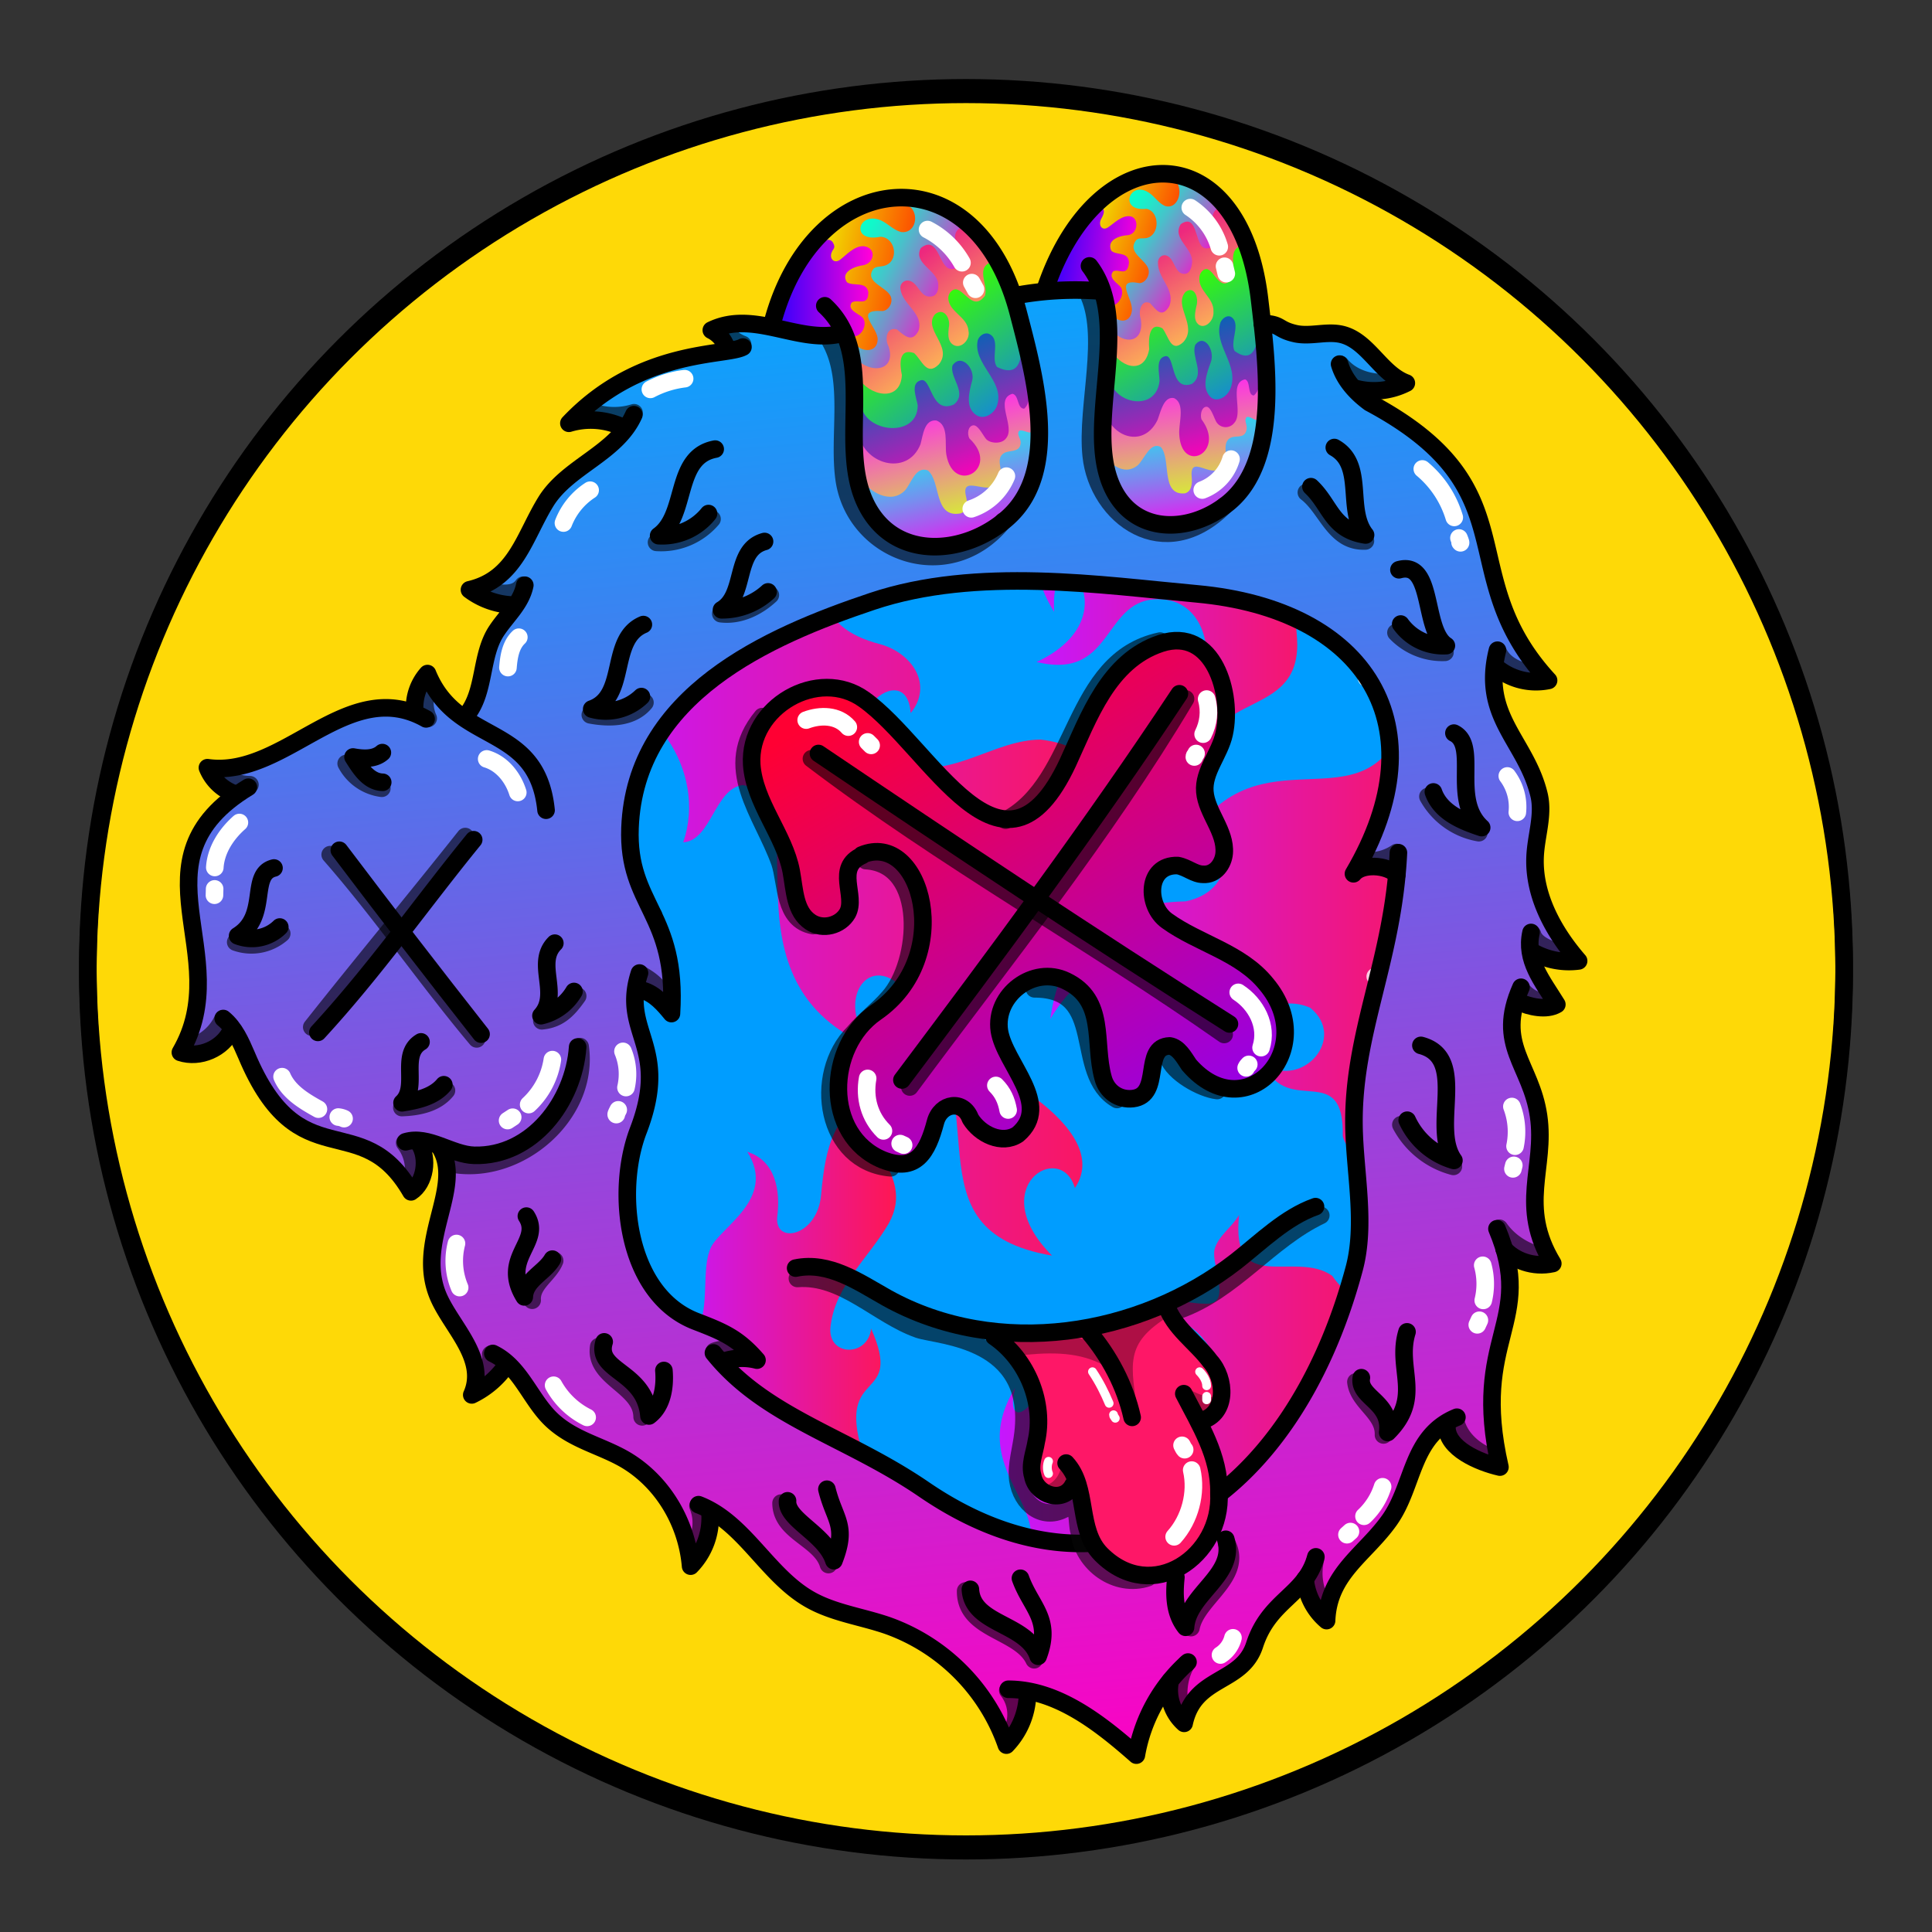 <svg version="1.1" id="Layer_1" xmlns="http://www.w3.org/2000/svg" x="0" y="0" viewBox="0 0 1100 1100" style="enable-background:new 0 0 1100 1100" xml:space="preserve" xmlns:xlink="http://www.w3.org/1999/xlink"><rect x="0" y="0" width="1100" height="1100" fill="#333333" stroke="none"/><style type="text/css">.st303{fill:#FED907;stroke:#000000;stroke-width:10;stroke-linecap:round;stroke-linejoin:round;stroke-miterlimit:10;}</style><circle class="st303" cx="550" cy="553.7" r="500"/><path d="M532 207.7c-68 59.6-71 20-121 36.5-19.6 10.9-14 30-9.7 39.6 11 23-51 9-69 40.3-10 18 .1 42-7.5 61.8-9 19.6-34 35-37 52.2-43 48-154 7-119 70.4 6 11 33-6 39 9.1 7 17.5-39 29-21 46.7 18 5 21 39.9 57 63.2 14 20 3 51 19 69.1 35.8 38 46-25 41-34.3 4-39 44-11 22 38.7-23 52 11 74 36.5 56.6 24-9 13 39 23 50.9 19.5 37 55 12 67 12 18 1 28 22 29.8 40.3 6.5 63 54 46 59 8 15.5-34 45 49 47 59.9 11 73 69 42 71 17.9 3-54-3-60.1 2-68.3 18.5-31 71 13 90.8-15.5 14-19.7-31-63.5 8-55.4 94 19 19-101 14-120.4-9-35.5 14-106 47-121.7 18-9 17-35.5 7-52.8-9.5-17-25-30.6-31-48.9-13.5-54 22-102-36-133.3-5-3-7-9.5-4-14.4 17-26 1-66-32-71.4-22-3-44 9-66.5 6.3C615 246 579 177 532 207.7z" style="fill:#009dff"/><linearGradient id="a5" gradientUnits="userSpaceOnUse" x1="381.071" y1="365.002" x2="511.347" y2="365.002" gradientTransform="matrix(1 0 0 -1 0 1100)"><stop offset="0" style="stop-color:#c517ff"/><stop offset="1" style="stop-color:#ff1751"/></linearGradient><path style="fill:url(#a5)" d="M381 766.7c29-5 16-38 23.5-55.9 5-12 38-28 21-55 16 5 19 22 17 37.1-1.5 16 23 11 25-12.6 2.5-28 7-46.5 33-60.3-19 31 22.5 46 5.5 76.6-11 19-30.1 35-33 57.7-3 18 21 19 23 2.2 19 43-20 21-5 70.2 3 8-1 18.5-8 23.2-30-96.4-85 60.1-102-83.2z"/><linearGradient id="b2" gradientUnits="userSpaceOnUse" x1="566.921" y1="265.744" x2="809.398" y2="265.744" gradientTransform="matrix(1 0 0 -1 0 1100)"><stop offset="0" style="stop-color:#c517ff"/><stop offset="1" style="stop-color:#ff1751"/></linearGradient><path style="fill:url(#b2)" d="M660 882.5c21-37 76 16 97.5-22.4 8-24-21-40-10-55.2 33.5 32.5 88-14 47-80.7-16-1-19.8 25.5-36 2.2-21-15-58 12-53-34.7-4 7-12 12-14 19.7-2 9 10.1 31-4.5 30.9-15 0-18-6-30 6.2 51 2 49 91 19 53.7-6-7-11-14-22-14.4 23.5 25-13 61-25 23.6-12-38.5-17-63-62-48.6 54.5 11 1 67 11 27.3-30 49 28.5 69 2 103.3 32 140.6 104.5 79.6 80-10.9z"/><linearGradient id="c2" gradientUnits="userSpaceOnUse" x1="597.551" y1="561.092" x2="839.931" y2="561.092" gradientTransform="matrix(1 0 0 -1 0 1100)"><stop offset="0" style="stop-color:#c517ff"/><stop offset="1" style="stop-color:#ff1751"/></linearGradient><path style="fill:url(#c2)" d="M794 422.3c-27 46-87-10.9-124 69.1 29.8-26 38.5 15 5 21.8-44 .9-71 23-77 67 43-73 108 16 49 7.8 37 22 68-28 99-14.2 21 17-4 46-26 32.4 13 30.1 45.5-3 44.5 40.7 1 4 4 9 9 8.7 3-30 32-54 32-85.8C894 558.5 784 495 794 422.3z"/><linearGradient id="d2" gradientUnits="userSpaceOnUse" x1="213.681" y1="470.314" x2="342.252" y2="470.314" gradientTransform="matrix(1 0 0 -1 0 1100)"><stop offset="0" style="stop-color:#c517ff"/><stop offset="1" style="stop-color:#ff1751"/></linearGradient><path style="fill:url(#d2)" d="M214 599c.8-9 12-10 19.7-10.7 17-2 32.5-17 29.5-34.6 16.5 14.5 11 34 11 53 5 35 58 29 45-6.3 10 9.7 32 32 18 45.1-52-4-23 26-32 47.1-11 20-45.8 16-50-7.2 4.8-49.6-.2-55.9-41.2-86.4z"/><linearGradient id="e2" gradientUnits="userSpaceOnUse" x1="327.601" y1="625.422" x2="651.361" y2="625.422" gradientTransform="matrix(1 0 0 -1 0 1100)"><stop offset="0" style="stop-color:#c517ff"/><stop offset="1" style="stop-color:#ff1751"/></linearGradient><path style="fill:url(#e2)" d="M328 390.7c43 2 75 48 61 88.9 16-1 18-31 34-32.6 46 8-18 113 75 149.8-25-25-3-59 19-30.7 55 61-4 134 82 148.8-39-39 5-66 13-38.5 13.5-20-8-40.6-24-52.2-40.9-30.8-43-93 13-103.9-43-2-41-34-26-43.2 16-10 40 51 76.5 10.7-34 0-3-60.5-59-66.7-26 0-49.9 22-77 14.5-54-15.8.5-66 3-29.6 13-16 .9-34-17-39.1-81-21 23-103-8-132.6-30 13-125.5-11-85 58.1C341 303 328 308 328 390.7z"/><linearGradient id="f2" gradientUnits="userSpaceOnUse" x1="590.061" y1="760.677" x2="766.959" y2="760.677" gradientTransform="matrix(1 0 0 -1 0 1100)"><stop offset="0" style="stop-color:#c517ff"/><stop offset="1" style="stop-color:#ff1751"/></linearGradient><path style="fill:url(#f2)" d="M610 229.1c27 44-45 63-9.8 119.3-3-52 47 2-10 28.5 45 11 37-37.5 70.9-35.7 23 1 31 28 22.5 47.5-11 19-15 44 2 60.7-8-59.8 53-36 53-82.4 0-9-3-19 3-25.2 6-5 16-4 20.5-9.4C739 345 835 216 649 248.5c-13.5-5.5-24-14.5-39-19.4z"/><style>.st40{fill:none;stroke:#000;stroke-width:10;stroke-linecap:round;stroke-linejoin:round;stroke-miterlimit:10}.st98{opacity:.6;enable-background:new}</style><g id="Outline"><path class="st98" d="M793 537c-1 .7-1 2-.5 3 5 10 11 35 25 30 8-2 21-13 18-22.4-.5-1-2-2-3-1.5-26 12-28-11-39-9.4v.3zm-34 274.5c6 5 26 8 25-3-6-7-20.6-12-21.5-26C750 772 744 803 759 811.5zm-219.3 52s1 .5 1 .8c9 13.5-3 36-18 40-34 6-9-6-6-44 .3-5.3 22.3 2.7 23 3.2zM342 731c5 7-4 22-4 33 8 13 29.6-5 33-14.9 2-12-17-21-28-20.2-1 .1-1 1.1-1 2.1zm31-120.2c2 23-8 47-26 61.9-13 10.9-17.5-30.6-8-27.9 6 4.2 28-18.8 34-34zm-157-59.9c-8 6-17 3-25 1-11 5 4 20 13.5 16 5-4 12-9 12-15.7-.5-.2-1.5-.2-.5-1.3zM337 473c-6-10-3-23 0-34 0-1 0-2-.6-2-9-9-23 11-19.8 20.7C318 463 338 475 337 472.8v.2z"/><path class="st98" d="M326 392c-2 29 24 45 7 44-7 2-14 1-15 11-1 11-24 0-24.5-1.3C285 433 317 404.5 326 392zm103-118c-9.9-4-16-16-18-25-4-6-9.9 1-11 6-7 54 29.5 28 29 19zm293 9c16 21 29.5 12 40 20.7 3 4 1 9.6-1 14-3 9-13 9-20 4.1-14.5-5.8-22-22.2-19-38.8z"/><path class="st40" d="M347 729c53.5 5 15 86 59 102 25 9 37-19.8 55-11.9 23 10.1 19.6 40 24 60.7 9.6 46 63 29.6 58-12.8"/><path class="st40" d="M519 861c89-9 47.5 119 114.5 115 39-6 35-47 25-76.5-3-9 0-18.5 7-24.5 24.5-21 59 15.5 84-2.5 15-11 8-33-2-45-12-15 0-32 10-43"/><path class="st40" d="M790 539c53 69.8-64 71 8 194.5 6 14 11 32 11 48.5 0 32-49 47.5-61 16"/><path class="st40" d="M721 287c2 51 64 31 74 88 6 34-11.5 71 7 103 10 18 27 31.5 34 51 8 19-4 47-27 42"/><path class="st40" d="M407 290.6c-16-8-12-29.9-2-41 17-15 40.5-10 61-6 29.8 1 49-29 75-38 50-17 81 55 133 44 23-5 48-11 69 1 25 14 33 55 10 75"/><path class="st40" d="M428 278c-16 26.5-51 17.5-76 28.5-20 10.5-28 33-23 55 10 47-43 51-39 88m25 4.5c1.5-23 35-26 41-5 7 25-13 47 16 72"/><path class="st40" d="M334 476c-20-34-61-31.5-89-9.6-20 8-43-3-64 4-22 7-28 37-5 43.5 6.5 2 23-2 26-1 15 4 11 25-5 30-21 6-10 29 6 29"/><path class="st40" d="M216 554.5c-15 15-14 41 2 55 37 22 41 31 36 69.7-2 31 46 41 53.5 10 2-10.8-4-22 0-33 13-32 44 20 62-44.5"/><path class="st40" d="M327 647.9c25 29.7-.5 47-7 75-10 32.5 34 65 53 25"/><path d="M729 262.5c9 4 16 13 18 22.5m-193-68c12.5 2 24.5 8 34 16m9 9 3 3m-163 10c-5.5-.9-12 .6-15.5 4M362 319.6c-9 2-14 10.7-16 19M339 449c4 1 6 6 6 9.8M308.5 470c-12-6-16-5-22-4M175 492c1-4 5-7 9-7.5m38 89.5c-4 8 0 16 4 19.9m44 78.6c-1 6 1 15 9 18m76-77.5c-3 14-13 14.5-16 16m4.5 119.5c-5-3-9-9-8-15M397 782c-1 14.5 7 28 14 30m90 53.9c-3 12 2 27 14.5 25M636 957c14-3 17-28 11-38m96-60.1c1-7 0-14-4-19m46-49.1c8-6.5 9-25 3-39M786 582c5-8 3-19-3-26m37-12c2-8.5-.6-18-7-24m-56-169c18 6 22 30 21 35" style="opacity:.788;fill:none;stroke:#fff;stroke-width:10;stroke-linecap:round;stroke-linejoin:round;stroke-miterlimit:10;enable-background:new"/></g><radialGradient id="a14" cx="290.798" cy="544.048" r="35.638" gradientTransform="matrix(1.083 0 0 1.207 -20.488 -120.931)" gradientUnits="userSpaceOnUse"><stop offset="0" style="stop-color:#ffe100"/><stop offset="1" style="stop-color:#f70"/></radialGradient><path style="fill:url(#a14)" d="M294.5 494.1 255 568.3l79.5 8.9z"/><path style="opacity:.451;fill:#fff" d="m283 520.1 22 51.8 26 2.4-37-76.5"/><path style="fill:none;stroke:#000;stroke-width:10;stroke-linecap:round;stroke-linejoin:round;stroke-miterlimit:10" d="M294.5 494.1 255 568.3l79.5 8.9z"/><path d="M289 492.2c-16 29-29.8 52-44 79.8l88 12.5" style="opacity:.6;fill:none;stroke:#000;stroke-width:10;stroke-linecap:round;stroke-linejoin:round;stroke-miterlimit:10"/><path d="M294 524.9c2.5 5 5 9.5 6 14.5m6 14.6 2 4" style="opacity:.749;fill:none;stroke:#fff;stroke-width:10;stroke-linecap:round;stroke-linejoin:round;stroke-miterlimit:10"/><style>.st40,.st68{fill:none;stroke-width:10;stroke-linecap:round;stroke-linejoin:round;stroke-miterlimit:10;stroke:#000}.st68{opacity:.6;enable-background:new}</style><g id="x"><linearGradient id="SVGID_00000108293349405905417590000007858031186733274302_" gradientUnits="userSpaceOnUse" x1="513.292" y1="1028.154" x2="683.299" y2="731.142" gradientTransform="matrix(1 0 0 -1 0 1410)"><stop offset="0" style="stop-color:#f03"/><stop offset=".221" style="stop-color:#e7005c"/><stop offset=".715" style="stop-color:#ac00c1"/><stop offset="1" style="stop-color:#80f"/></linearGradient><path style="fill:url(#SVGID_00000108293349405905417590000007858031186733274302_);stroke:#000;stroke-width:10;stroke-linecap:round;stroke-linejoin:round;stroke-miterlimit:10" d="M491 487c-16 7-3 23-8.5 33-4 7-14 9.7-21 5-9-6-9-18-11-28.9-4-21-21-39-22.5-60.8-2-33 38-55.8 64-37 38 27 79 115 116 35.9 12-26 23-58 53-67.9 30-9.7 41 29 36 51.5-2.5 11.5-12 21.5-11 33 1 12 12 22.5 11 35-.5 6-5 12.5-12 12-5 0-9-4-14.5-5-18-.5-18 23-6 31.5 18 13 42 18 56.5 36 31 37-12 83-44 46-3-4.5-6-10-11-10.8-16 .5-4 28-21 30-8 .9-15-4-17-12-5.5-20 2-44-21-55-18.5-9-41 8-38 28.4 3 19 30.5 42 10.5 59-9 6-21.5 0-27-9-4-11-17-9-19.9 2-4.5 17-11 29-30 21.5-34-14-32-64.5-4-83.9 46-31.5 26-104-8-89.7v.2z"/><path class="st40" d="M466 429c77 52 155 104 234 154"/><path class="st40" d="M671.5 395c-49.6 75-104 148-158 219.9"/><path class="st68" d="M462 432c75 57 158 103 235 157"/><path class="st68" d="M675 397.9c-46.5 78-103 148-157 221M434 408c-24 29 0 55 10 83 4 12 2 33 19 36m30-37c35 2 31 58 13 78-6 7-14 13-19.8 19.9-24 24-16 74 21 77M589 563c42 0 21 48 47 63m29-24.1c3 9 19 18 28 19M660.5 365c-51 10.9-46 80-88 102"/><path d="M459 410c8-3 18-3 24 4m11 8.4 2 2M687 398c2 7 1 14-2 20m-4 11c0 .6-1 1-1 2m25 134c10 6.5 17 19 13 31.5m-7 9.5c-.5.5-1 1-1.5 2M567 618c4 4 6 8.5 7 14m-80-18c-2 11 1 22 9 29.9m9.5 7.2 2 .9" style="fill:none;stroke:#fff;stroke-width:10;stroke-linecap:round;stroke-linejoin:round;stroke-miterlimit:10"/></g><defs><linearGradient id="fuz" x1="460.47" y1="141.95" x2="539.33" y2="1020.83" gradientUnits="userSpaceOnUse"><stop offset="0" stop-color="#0af"/><stop offset=".56" stop-color="#9149dd"/><stop offset="1" stop-color="#ff00c3"/></linearGradient><linearGradient id="fuz-2" x1="666.07" y1="237.03" x2="675.85" y2="303.04" gradientUnits="userSpaceOnUse"><stop offset="0" stop-color="#28e0ed"/><stop offset=".09" stop-color="#32d6ed"/><stop offset=".26" stop-color="#4db9ee"/><stop offset=".47" stop-color="#798cef"/><stop offset=".73" stop-color="#b64cf0"/><stop offset="1" stop-color="#ff00f2"/></linearGradient><linearGradient id="fuz-3" x1="664.36" y1="216.88" x2="674.14" y2="289.38" gradientUnits="userSpaceOnUse"><stop offset="0" stop-color="#ff24f4"/><stop offset="1" stop-color="#d3ff24"/></linearGradient><linearGradient id="fuz-4" x1="662.71" y1="188.53" x2="682.52" y2="261.89" gradientUnits="userSpaceOnUse"><stop offset="0" stop-color="#0962b5"/><stop offset=".18" stop-color="#3152b5"/><stop offset=".59" stop-color="#952ab6"/><stop offset="1" stop-color="#ff00b7"/></linearGradient><linearGradient id="fuz-5" x1="661.77" y1="163.79" x2="699.36" y2="230.28" gradientUnits="userSpaceOnUse"><stop offset="0" stop-color="#37ff00"/><stop offset="1" stop-color="#1487d9"/></linearGradient><linearGradient id="fuz-6" x1="649.65" y1="145.56" x2="683.1" y2="201.99" gradientUnits="userSpaceOnUse"><stop offset="0" stop-color="#ed287e"/><stop offset="1" stop-color="#ffca4f"/></linearGradient><linearGradient id="fuz-7" x1="630.56" y1="130.61" x2="680.87" y2="163.16" gradientUnits="userSpaceOnUse"><stop offset="0" stop-color="#0affca"/><stop offset=".09" stop-color="#11f8ca"/><stop offset=".22" stop-color="#26e3ca"/><stop offset=".39" stop-color="#48c1ca"/><stop offset=".57" stop-color="#7792ca"/><stop offset=".77" stop-color="#b356ca"/><stop offset=".99" stop-color="#fb0eca"/><stop offset="1" stop-color="#ff0aca"/></linearGradient><linearGradient id="fuz-8" x1="611.32" y1="127.94" x2="669.91" y2="147.25" gradientUnits="userSpaceOnUse"><stop offset="0" stop-color="#ef0"/><stop offset="1" stop-color="#ff2f00"/></linearGradient><linearGradient id="fuz-9" x1="589.26" y1="146.77" x2="639.84" y2="146.77" gradientTransform="matrix(.99 .12 -.12 1 31.68 -73.49)" gradientUnits="userSpaceOnUse"><stop offset="0" stop-color="#2600ff"/><stop offset="1" stop-color="#ff00d9"/></linearGradient><linearGradient id="fuz-10" x1="525.83" y1="253.16" x2="535.61" y2="319.17" gradientTransform="rotate(-6.7 505.783 218.171)" xlink:href="#fuz-2"/><linearGradient id="fuz-11" x1="524.05" y1="233.07" x2="533.84" y2="305.66" gradientTransform="rotate(-6.7 505.783 218.171)" xlink:href="#fuz-3"/><linearGradient id="fuz-12" x1="521.66" y1="205.19" x2="541.63" y2="279.16" gradientTransform="rotate(-6.7 505.783 218.171)" xlink:href="#fuz-4"/><linearGradient id="fuz-13" x1="520.71" y1="180.58" x2="559.65" y2="249.48" gradientTransform="rotate(-6.7 505.783 218.171)" xlink:href="#fuz-5"/><linearGradient id="fuz-14" x1="507.98" y1="161.66" x2="542.5" y2="219.88" gradientTransform="rotate(-6.7 505.783 218.171)" xlink:href="#fuz-6"/><linearGradient id="fuz-15" x1="488.34" y1="145.62" x2="543.54" y2="181.34" gradientTransform="rotate(-6.7 505.783 218.171)" xlink:href="#fuz-7"/><linearGradient id="fuz-16" x1="464.73" y1="142.36" x2="531.53" y2="164.37" gradientTransform="rotate(-6.7 505.783 218.171)" xlink:href="#fuz-8"/><linearGradient id="fuz-17" x1="443.03" y1="179.04" x2="499.6" y2="179.04" gradientTransform="matrix(.99 0 0 1.01 .8 -16.2)" xlink:href="#fuz-9"/><style>.fuz-18,.fuz-20{fill:none;stroke-linecap:round;stroke-linejoin:round;stroke-width:10px;stroke-dasharray:0 0 0 0 0 0;stroke:#000}.fuz-18{opacity:.6}</style></defs><path d="M272.2 336.9c22.9-8.6 27.6-36.5 41.4-54.2 11.8-15.1 30.2-23.6 42.8-38.1-5.6-6.5-15.4-7.2-23.3-9.4 16.9-23.9 53.4-32.4 80.7-37.2-.6-4.5-4.8-8.6-8.5-11.1 11.4-4.8 23.6-2.9 35.3-.8 16.3-82.4 109.1-106.4 135.8-16.7 38.8-2.3 2.5-19.2 63.1-65.6 50.6-26.7 79.1 40.7 79.7 81.9 49.4 6.6 43.8 1.1 79.3 34.2a151.2 151.2 0 0 1-25 3.9c93.2 52.3 53.6 90.9 106.7 164-9.6 2.4-18.4-3.3-27.4-4.1-.5 26.5 20 48.6 22.6 74-4.1 34.2 0 57.1 18 87.4-4.8 4.1-14.4-.7-20.3-1.3 2.1 10.4 4.5 21.4 11.7 29.2a35.1 35.1 0 0 1-21.9-2.3c-7.6 22.2 23.5 64.9 10.5 97-2.1 17 1.6 34.2 7.1 50.4-7.7 2.3-16.3 1.2-22.4-3.5 6.4 39.4-20 79.4-5.6 119.3a39.8 39.8 0 0 1-31.6-19.2c-16.7 8.8-19.5 32.9-29.6 47.9-11.4 19.1-33.2 33-37.3 56a37 37 0 0 1-10.4-14.6c-18.1 7.3-25.4 25.5-34.2 41.3-10.2 13-34.8 16.8-35.6 36.1a33.8 33.8 0 0 1-8-19.9 77.6 77.6 0 0 0-19.2 34.9 131.2 131.2 0 0 0-59-32c.2 9.8-5.8 19.5-14.7 24-26.4-58.1-62.4-54.7-111.8-78.5-20-12.2-33.5-32.7-52-47a93.6 93.6 0 0 1-13.8 23.3c-20.7-71.5-66.6-47-103.6-106.9-5.2 4.7-11.3 10-18.3 13-2.1-29.1-26.7-50.2-28.9-79.2 5.6-20 13.9-43.4 1.9-62.5-6.4 3.7-7.2 19.1-10.6 26-19.1-29.5-57.3-22.1-78.9-47.1-9.3-10.9-13-25.8-22.9-36.1-9.1 4-19.9 7.1-30.2 5.7 26.4-48.9-23.5-110.9 27-144.6-5.1-4.5-10.1-10.3-12.1-17.1 47 4.3 72.7-46.7 116.2-32.2 2.1-7.3 4.3-14.3 6.9-21a47.8 47.8 0 0 0 22.5 23.2c7.1-8.7 8.9-39.2 28.9-62.8a31 31 0 0 1-21-7.7ZM792 496c-5.7-5.7-16.7-4.5-21.4 1.5 49.5-84 7.5-150.6-89.3-159.4-54-4.9-125-15.7-184.7 4.3s-135 53.2-137.9 128.9c-1.7 44.4 27.2 48.4 23.6 105.8-4.5-5.5-9.5-11.2-16.3-13.2l-1.9-9.9c-11.1 34.2 18 41-.7 89.7-13.3 34.8-6.7 93.3 32.7 108.6 15.6 6 24 9.5 34.9 22.1-5.7-1.5-25.4-4.1-25.4-4.1 29.1 30.9 68.3 57.9 109.2 68C634.7 944.6 741 825 766.1 739c0 0 11.9-43.8 5.3-87.1-7.4-48.2 18.7-98.8 24.3-170.8" style="fill:url(#fuz)"/><path d="M596.5 162.5c35.9 21.3 35.4-29.1 31.9 56.5-21.8 123.1 100.3 91.5 91.9-5.2-16.2-187.3-114.1-106.2-123.8-51.3Z" style="fill:url(#fuz-2)"/><path d="M625.8 254.7c4.2 8.5 13.8 17.1 22.1 10.1 3.8-3.7 7.1-13.5 13-10.3 6.1 6.8-.3 27.7 13.7 26.4 3.8-1 4.3-5.3 3.9-9.4-1.2-13.2 11 1.1 16.8-5.3 5.8-4.1-.9-13.9 5.5-17 2.6-1.3 6.9.4 8.5-3.2s-1-5.6.1-8 5.9 2.5 6.2.7c23.6-128.3-69.4-199.4-117.4-82.3-5 15.8 22.1 8.6 29.5 12.4 7.4 16.6-1.6 63-1.9 85.9Z" style="fill:url(#fuz-3)"/><path d="M628.4 228c-.5 19 21.7 29.4 30.6 11.2 1.9-4.8 3.6-13.8 9.5-12.5 6.3 3.1 2.7 13.7 2.9 20 .8 24 26.9 11 12.7-7.9-.9-2.8.1-6.9 2.6-7.2s4.2 5.5 5.7 8.4a6.2 6.2 0 0 0 10.4.7c5.3-5.9-3.5-22.7 6.1-24.7 3.3 1.1 1.2 8.7 4.9 9.2 11.9-8.9-3.4-70.7-6.2-84.7-14.8-74-102.9-39.8-109.4 24C630 177 631 135.4 628.4 228Z" style="fill:url(#fuz-4)"/><path d="M631.6 212.8c-.6 16.6 26.5 23.1 28.6 4.1-.1-4.5-2.4-13 3.3-14.1s2.6 20.2 15.1 15.8c7.9-5.7-.6-15.5 1.9-22.2 5.2-6.9 11.4 3.2 8.9 9.8s-5.3 14.8-.2 19.8c3.4 3.3 9.3.3 11.3-4.6 5.4-13.4-9.8-24.8-5.6-37.9 1.2-2.5 3.9-4.2 6-3.1 6 3.8-.8 13.8 2 19.4 23.8 17.5 11.4-57.2 3.9-66-24.7-59.3-93.9-33.1-109.6 23.8-4.2 15.3 47.8-19.6 34.4 55.2Z" style="fill:url(#fuz-5)"/><path d="M632 197.6c4.2 10.9 19.5 17 22.3 1.2-.5-6.3.1-15.8 7.5-11.9 3.6 4.4 4.8 14.4 11.9 7.9 8.5-9.3-5.9-20.6 1.3-28.6 4.9-3.7 7.8 3.2 6.1 8.4-.6 3-1.4 6.7.3 9.1 3.4 4.8 9.9-.4 9.5-6.2.4-8.2-9-11.8-8-19.9.3-2.4 2.3-4.7 4.4-4.4 4.7 1.5 7.4 13.5 14.3 5.4 2.6-6.4-3.6-17.2 6.5-19-23.1-72.4-97.5-39.9-111.7 25.3 10.7 2.3 20.5.3 31.2 2.5 2 8 0 22.3 4.4 30.2Z" style="fill:url(#fuz-6)"/><path d="M633.6 188.5c6.5 7.8 18.1 6.8 15.9-6.9-1.6-4.5.4-11.4 5.3-9 3.5 3.9 6.7 8.8 10.9 1.8 3.8-9.4-6.5-15.7-6.4-24.7-.2-3.1 2.7-5.2 5.1-4.1 4.1 1.6 4.4 8.9 8.5 10.1s5.5-2.7 5.8-6c1-8.4-11.7-13.7-6.4-22.1 9.1-6.2 8.1 9.5 12.4 13 2.5 2 6.6.1 7.5-3.4.8-6.8-6.3-15.8 3-19.5-78.3-68.7-73 44.8-61.6 70.8Z" style="fill:url(#fuz-7)"/><path d="M633.1 179.1c3.3 4.6 10.2 5.2 11.3-1.9s-10.6-18.9 4.4-16c3.1-.1 5.8-3.9 5.2-7.4-1.1-6.1-12.9-9.9-7-17.2 1.5-1.3 3.6-.7 5.4-1 8.1-1.3 8.1-15.3.3-16.7-16 1.7-9.7-16.3 1.3-9.3 3.4 2.2 5.7 6.2 9.4 7.7 6.5 2 10.2-7.2 6.9-13-25.4-25.6-72 30.2-72.7 61 6.7.2 30.6-5.1 35.5 13.8Z" style="fill:url(#fuz-8)"/><path d="M621.6 119.2c1.9-1.8 5.6-3 6.7.2.6 1.7-.4 3.5-1.2 5-2.1 3.6.3 7.3 3.7 5.1s8-7.2 12.9-6.3 4.4 10-1.6 10.7c-4 .2-12.3 2.4-9.4 8.8 2.8 2.9 9.9.3 10.1 6.9-.9 8.3-5.7 3.2-9 4.9-3.1 3.8 2.5 6.7 4.3 9 3.1 4.6-3.1 13.3-7.2 9.4s-29.5-7.3-38-10c1.5-6.3 19.7-34.8 28.7-43.7Z" style="fill:url(#fuz-9)"/><path d="M444.6 184.5c42.7 16.8 35.5-32.9 42.8 52.1-8 124 123.4 78.7 101.4-15.9-42.5-182.8-140.6-91.6-144.2-36.2Z" style="fill:url(#fuz-10)"/><path d="M489.3 272.1c5.7 7.9 17.5 15.3 25.8 7.3 3.7-4 6.1-14.1 13.1-11.6 7.7 6 3.2 27.4 18.7 24.5 4-1.5 4.1-5.7 3.1-9.7-3.1-12.9 12.4-.3 17.9-7.2 5.9-4.8-2.7-13.7 3.9-17.5 2.8-1.6 7.7-.4 9-4.1s-1.8-5.4-.9-7.9 6.9 1.7 7-.1c9.4-129.3-103.1-188.7-141.2-67.6-3.5 16.2 25.7 5.9 34.4 8.8 10.4 15.5 6.4 62.5 9.2 85.1Z" style="fill:url(#fuz-11)"/><path d="M488.6 245.4c1.9 18.8 28 26.5 35.5 7.5 1.4-5 2.1-14.1 8.9-13.5 7.4 2.4 4.8 13.3 5.8 19.4 4.1 23.7 31.3 7.8 13.1-9.2-1.3-2.6-.8-6.8 2-7.4s5.3 4.9 7.4 7.6 9.2 3.4 11.7-.5c5.1-6.5-7-22 3.4-25.1 3.9.7 2.5 8.4 6.7 8.5 12.1-10.2-13-69.3-18-82.9-26.1-71.2-119.5-27.3-118.3 36.5 37 8.6 32.6-32.6 41.8 59.1Z" style="fill:url(#fuz-12)"/><path d="M490.2 230c1.5 16.5 32.4 19.7 32.3.8-.7-4.5-4.4-12.6 1.8-14.3s5.6 19.6 18.8 13.8c8.1-6.5-2.6-15.3-.8-22.2 4.9-7.3 13.1 1.8 11.2 8.7s-3.9 15.3 2.3 19.5c4.3 3 10.5-.7 12-5.8 4.2-13.8-14.1-23.3-11.1-36.8.9-2.6 3.7-4.5 6.2-3.7 7.2 3 1 13.7 4.7 18.9 28.8 14.5 5.3-57.7-4.2-65.6-35.2-55.7-108.6-21.8-118.7 36.2-2.7 15.6 50.6-24.8 45.5 50.5Z" style="fill:url(#fuz-13)"/><path d="M488.6 215c6.1 10.3 23.9 14.5 24.9-1.4-1.3-6.2-1.9-15.6 6.9-12.6 4.5 3.9 7.1 13.6 14.2 6.4 8.2-10.2-9.3-19.7-2.3-28.4 5-4.3 9.1 2.2 7.9 7.5-.3 3.1-.7 6.8 1.5 9 4.4 4.4 11-1.6 9.7-7.2-.6-8.1-11.3-10.6-11.5-18.7.1-2.5 2-4.9 4.4-4.9 5.3.9 9.9 12.5 16.5 3.7 2.1-6.6-6.2-16.6 4.8-19.6-35.1-68.7-113.5-28-120.8 38.1 12.2.9 22.8-2.2 35-1.2 3.2 7.7 2.9 22 8.8 29.3Z" style="fill:url(#fuz-14)"/><path d="M489.2 205.8c8.3 7 21 4.6 16.7-8.6-2.3-4.3-1-11.3 4.8-9.6 4.3 3.5 8.6 7.9 12.3.6 3-9.7-9.2-14.8-10.3-23.6a4.1 4.1 0 0 1 5.2-4.7c4.6 1.2 5.9 8.3 10.6 8.9s5.9-3.2 5.7-6.6c0-8.4-14.7-12.1-9.9-21 9.2-7.2 10.2 8.4 15.4 11.4 3 1.7 7.4-.7 7.9-4.3 0-6.8-9.1-14.8.8-19.6-95.9-58.7-75.2 52.7-59.2 77.1Z" style="fill:url(#fuz-15)"/><path d="M487.5 196.6c4.3 4.1 11.9 3.9 12.2-3.2s-14.2-17.4 2.8-16.3c3.5-.4 5.9-4.6 4.8-7.9-2-6-15.6-8.3-10-16.2 1.6-1.4 3.9-1.1 5.9-1.6 8.9-2.2 7-16.1-1.8-16.6-17.6 3.6-13-14.9.2-9.3 4 1.8 7.1 5.5 11.4 6.6 7.5 1.1 10.4-8.4 5.9-13.7-31.5-22.3-76 38.2-72.6 68.7 7.4-.6 33.3-8.6 41.2 9.5Z" style="fill:url(#fuz-16)"/><path d="M466.8 138.8c1.9-2 5.8-3.6 7.5-.6s0 3.5-.6 5.1c-1.9 3.8 1.2 7.1 4.6 4.6s8.1-8.1 13.6-7.7c7.1.9 6.2 9.4-.3 10.8-4.5.5-13.4 3.7-9.4 9.7 3.5 2.5 11.1-.8 12.2 5.7 0 8.3-6 3.7-9.4 5.8-3 4.1 3.6 6.3 5.9 8.4 4.1 4.1-1.6 13.5-6.7 10.1s-33.7-3.7-43.5-5.4c.8-6.4 17.3-36.7 26.1-46.5Z" style="fill:url(#fuz-17)"/><path class="fuz-18" d="M330.3 595.9c5.5 38.7-34.7 73.3-72.3 66.9m21.4 108.3a19.2 19.2 0 0 1-4.2 14.6m27.8-45.4c-.7-9.4 9.7-14.6 12.8-22.5m25.1 48.9c-2.8 18 24.5 22.2 24.7 40m31.8 50.7a25.4 25.4 0 0 1-1.5 22.3m48.8-23.9c.1 16.8 22.6 20.2 27 35m102.1 71.7a21.9 21.9 0 0 1 3.5 20.8m-27.5-77.5c-.3 22.6 30.9 22.1 39 39.2m86.6 2.2a34.9 34.9 0 0 0-3.1 25.9m5.8-46.4c3.2-16.8 30.1-29 20.4-47.9m50.4 9.1a34.6 34.6 0 0 0 3.8 25.2l-.5-.4M772 786.8c1.3 11.8 16.2 17.5 15.7 30.2m41.1-7.8c2.1 9.1 9.6 15.9 17.9 19.7m7-129.6c5.7 8.1 13.6 12.5 21.4 15.2m-77.5-74.1a47.7 47.7 0 0 0 29.9 23.7m38.9-100.6a19.5 19.5 0 0 0 12.1 7m-6-38.5c2 6.6 11.7 8.9 16.1 10.9m-93.4-57.5a27.6 27.6 0 0 1-14.5 4.8m32.3-36.7a41.2 41.2 0 0 0 29 20.6m11.3-102.2c3.5 6.9 11.2 10 18.4 11.5m-76.9-23.2a36.6 36.6 0 0 0 27.9 11.2m-78.9-91c11.8 8.9 15.7 28.4 33.6 27.6m-14.2-100.5c6.6 8.1 17.6 11 27.7 10.3m-352.3 121c-7.6 7.1-17.9 11.9-28.2 10.6m-5-53.9a38 38 0 0 1-31.6 13.3m-6.6 91.2c-7.4 9-20.5 9-31.1 7m86.7-210.9a20.3 20.3 0 0 1-9.1-6.7M361 235a38.1 38.1 0 0 1-22.9-.1m-40.3 98.3c-4.1 5.9-12.2 5-18.7 3.6M243.8 409a21.6 21.6 0 0 1-.7-16m-100.8 53.8a24.4 24.4 0 0 1-14.7-5m-.6 138.3a28.5 28.5 0 0 1-16.9 15.4m120.3 55.2a25.1 25.1 0 0 1 4.8 19.6m-101-133.9a26.3 26.3 0 0 0 26.2-4.9m36.7-96.8a26.8 26.8 0 0 0 20.3 14.1m111.5 118.3c-5.9 8.4-11.1 13.2-20.4 14.1m-54.3 39.7c-6 7.4-16.2 9.4-25.4 9.7m-40.8-144c29.4 33.6 54.7 70.7 83.4 104.9"/><path class="fuz-18" d="M264.9 476.3c-31.2 39.3-58.6 72.1-87.4 108.5m187.6-29.9c5 2.9 10.2 6.5 12 12.3m29.6 202.2a20.3 20.3 0 0 1 11.2-.8m55-574.1c12.3 22.5 4.3 53.3 7.7 78 5.8 42.6 60 61.9 90.5 24.3"/><path d="M528.1 130.7a47.6 47.6 0 0 1 19.6 18.9m5.6 11.3 2.1 3.8m122.3-46.5a40.2 40.2 0 0 1 16.5 22.3m3 11.1 1 4.2m2.7 105.6a27.1 27.1 0 0 1-16.4 17.6M573 271.1a32.9 32.9 0 0 1-20 18.6M277.1 432.1c8.7 2.6 15 10.5 17.7 19.1m-158.5 17.1c-7.5 6.6-13.4 15.7-14 25.6m-.1 12.2-.1 3.6M160.6 613c3.8 8.8 12.6 14 20.7 18.5m11.3 4.5a10.2 10.2 0 0 1 3.3.9m118.6-33.6a43.7 43.7 0 0 1-13.5 25.6m-9.1 7.2L289 638m65.7-39.4a33.8 33.8 0 0 1 1.7 20.6m-4.4 12.7c-.6 1.2-1.4 2.7-1.1 2.7m-91 73.4a39.3 39.3 0 0 0 1.8 25.1m53.5 55.6a44.4 44.4 0 0 0 19.1 18.3M702 932.5a16.4 16.4 0 0 1-7.1 9.8m92.3-95.8a39.2 39.2 0 0 1-10.6 16.8m-7.7 8.7-2 1.8m77.3-153.4a39.8 39.8 0 0 1 .3 20m-2.2 11.3-1.2 2.6M860.8 630a40.5 40.5 0 0 1 1.8 22.6m-.7 10.9-.5 2m-3.2-223.7a29.4 29.4 0 0 1 5.7 20.7M809.8 267a57.8 57.8 0 0 1 18.2 27.6m2.7 11.8c-.3-.8 1.6 3.8.6 2.4M336 279.1a39.2 39.2 0 0 0-15.2 18.7m49.5-76.1a56.1 56.1 0 0 1 19.5-6.1m-94.4 147.2c-4.7 4.4-5.7 11.2-6.2 17.3" style="stroke:#fff;fill:none;stroke-linecap:round;stroke-linejoin:round;stroke-width:10px;stroke-dasharray:0 0 0 0 0 0"/><path class="fuz-18" d="M619 166c12.5 24.5-.7 65 2.3 93.5 3.6 34.5 41.4 63 75.9 28.5"/><path class="fuz-20" d="M364.1 554c-11.1 34.2 18 41-.7 89.7-13.3 34.8-6.7 93.3 32.7 108.6 15.6 6 24 9.5 34.9 22.1a33.5 33.5 0 0 0-17.5.2"/><path class="fuz-20" d="M795.3 498c-5.7-5.7-20-6.5-24.7-.5 49.5-84 7.5-150.6-89.3-159.4-54-4.9-125-15.7-184.7 4.3s-135 53.2-137.9 128.9c-1.7 44.4 27.2 48.4 23.6 105.8-4.5-5.5-9.5-11.2-16.3-13.2"/><path class="fuz-20" d="M796.2 485.5c-2.9 61.3-26.1 102.2-25.3 155.6.4 26.5 7 55.7.1 81.3-35.4 132.2-136.3 200.1-245.1 125.5-43.9-30-90.3-40.9-119.7-77.6M478 190.2c-23.7 5.3-49.1-13.8-73-2.2a16.8 16.8 0 0 1 8.9 10.9"/><path class="fuz-20" d="M423 197.6c-9.5 5.3-58.6.6-99.1 43.4a42.8 42.8 0 0 1 29.7 1.8"/><path class="fuz-20" d="M360.9 236.1c-9.9 22.1-37.7 29.4-50.1 49.5s-17.2 44.1-43.5 50.2a43.5 43.5 0 0 0 23 8.6m8.5-11.2c-2.1 10.3-10.3 17.3-15.9 25.7-9.7 14.3-6.3 35.2-17.5 48.5"/><path class="fuz-20" d="M310.9 461.3c-5.1-50.5-50.6-36.3-67.5-77.8a29 29 0 0 0-7.3 21"/><path class="fuz-20" d="M242.6 409.3c-44.7-25.2-80.2 34-124.5 27.8a26.2 26.2 0 0 0 16.5 15.2"/><path class="fuz-20" d="M141.4 448.2c-68.9 41.8-6.2 95.1-38.7 151 10.9 3.6 24.2-2.1 29-12.7"/><path class="fuz-20" d="M127.1 579.9c6.5 5.3 10 13.3 13.3 21 30.1 71.7 65.1 28.3 93.6 77.7 8.1-5.2 10-19.2 4.8-27.3"/><path class="fuz-20" d="M230.9 650.1c13.1-3.9 26.1 7.4 39.2 7.7 32.9.8 56.6-30.6 58.8-61.7"/><path class="fuz-20" d="M251.1 654.3c12.7 22.7-15.1 53.2-1.3 84.4 7.7 17.4 27.9 35.1 18.8 55.5a50.4 50.4 0 0 0 19-15.9"/><path class="fuz-20" d="M280.6 770.6c15.8 7.6 21.3 26.3 33.5 37.8s27.9 14.6 41.6 22.5c21 12.2 35.3 35.3 37.5 60.8a39.2 39.2 0 0 0 11.1-29.4"/><path class="fuz-20" d="M397.7 856.7c26 10 38.9 39.9 63.1 53.8 13.7 7.9 29.9 9.9 44.8 15.1a111.1 111.1 0 0 1 67.4 68 43.2 43.2 0 0 0 12-28.2"/><path class="fuz-20" d="M574.1 961.8c28.1 0 52.9 19.9 72.9 37.5a92.2 92.2 0 0 1 29.4-53l-.8.9"/><path class="fuz-20" d="M749.2 886.4c-5.8 21.9-26.5 24.3-34.9 50.2-7.3 22.4-34.2 17.2-40.1 44.6a25.3 25.3 0 0 1-7.9-24.2"/><path class="fuz-20" d="M829.5 806.9c-26.2 10.7-24.3 38.7-38.3 58.5s-34.8 30.2-35.9 57.3a34.8 34.8 0 0 1-12.2-23.7"/><path class="fuz-20" d="M852.3 699.6c22.6 53.8-15.3 61.6 1.7 135.7-11.8-2.7-30.5-10.6-30.2-23.1"/><path class="fuz-20" d="M866 562.1c-14.7 33 5.7 43.8 10 73.3s-11.8 51.1 8.1 84c-11.2 2.5-22-1.8-27.7-8.3"/><path class="fuz-20" d="M864.6 570.4c6.3 2.9 15.9 5 21.8 1.5-8.5-13.8-18.2-25.3-14.7-41"/><path class="fuz-20" d="M852.6 370.2c-9.6 38.1 16.3 51.4 23.7 82.5 2.7 11.6-1.9 23.6-2.3 35.5-.8 21.8 10.5 42.4 24.8 58.9a41.8 41.8 0 0 1-27-5.6"/><path class="fuz-20" d="M762.7 207.3c2.7 9.1 9.5 16.4 17.1 22 93.1 49.7 45.8 97.1 101.9 158.1a35.3 35.3 0 0 1-30.4-8"/><path class="fuz-20" d="M718.7 184.2c11.1.2 8.2 3.4 19 5.8 8.6 1.8 17.7-1.6 26.2.4 15.1 3.6 22.2 22.4 36.8 27.7a40.6 40.6 0 0 1-29.8 2.8m-145.6-55.3a186.4 186.4 0 0 0-46.1 2.5m-139.3 15.3c23.9-88.9 115.6-98 139.8-5.5 9.3 35.7 24.5 90.3-6.4 117.3-24.7 21.6-65.8 24.3-81.1-10s7.6-83.2-22.6-111.1"/><path class="fuz-20" d="M595.7 163c30-86.3 110.2-86.9 121.4 7.2 4.3 36.4 11.7 92.1-17.8 116.2-23.7 19.2-59.4 18.2-69-17.3s13.3-87.1-10-117.7M407.2 255.7c-23.6 4.4-15.5 37.4-32.2 49.3a33.8 33.8 0 0 0 28.4-12.6m31.9 15.9c-17.6 4.8-10.2 30.5-24.5 38.9a38.7 38.7 0 0 0 26.5-10.2m-71 18.6c-19.8 8.3-8.7 40.8-29.4 48.1a29.2 29.2 0 0 0 28.3-7.1m-147.3 48.8c-8.1-.2-13-8.2-16.9-14.4 5.6 1 12.2 1.5 16.7-2.5M156 494.2c-14.4 3.5-2.5 27.3-20.7 38.6a22.6 22.6 0 0 0 24-5m80.4 65.4c-12.4 7.4-.9 25.7-10.8 34.7 8.5-1.4 18-3.3 23.8-10.3m63.2-80.6c-11.5 11.5 3.5 28.9-7.9 41.3a29.4 29.4 0 0 0 18.8-13.8m-27.1 127.9c9.5 14.7-15 23.7-1.2 46 .4-9.7 11.6-13.8 16-21.5M344 764c-5.3 17.1 23.2 16.3 25.5 42.2 7.6-5.7 9.3-16.4 8.5-25.9m70.4 74.2c-.8 10.9 21.4 18.7 26.4 34.1 7.9-20.2.4-23-4-40.7m81.7 57c1.1 20.4 32.1 19 38.6 38.1 8-21.1-4.2-27.9-10.1-44.4m116.9-22.2c6.1 20.4-21.5 30.8-22.9 50.1-7-8.8-6.3-20.3-5.5-28.5m105.6-113.6c-2 11.4 17.3 13.6 15 31.2 20.4-20.2 4.5-36.3 11-57.3m7.9-163.1c27.2 7.2 5.2 46.5 18.8 65.5a42.4 42.4 0 0 1-26.6-22.9m26.6-220.4c14.4 7.1-1.9 37.7 15.8 53.8-10.9-3.6-23.4-8.6-27.5-20.3m-19.6-126.5c20.2-5.6 13.3 34.5 27 43.2a29.9 29.9 0 0 1-26-12.3m-37.8-100.5c17.8 9.9 6.3 35.3 17.8 49.8-19.2-2.9-19.9-17-31.1-27.5m-476.7 201c-29.7 36.4-56 74.2-88.7 109.7"/><path class="fuz-20" d="M193.2 484.1q39.9 52.8 80.7 104.7"/><style>.st40{fill:none;stroke-width:10;stroke-linecap:round;stroke-linejoin:round;stroke-miterlimit:10;stroke:#000}</style><g id="Tounge_Out"><path d="M572 761c43 37-4 91 30 88.5 10-5 14-3 15 9 14 68 90 38 76-21.4-2-9-10-18-7-27 22-22-6.5-50-21-67.6L572 761z" style="fill:#fe1767"/><path d="M648 806c-4-29-8.5-41 18-56.9-14-4-29 5-42 9.5l24 47.4zm-44 26c1 6-3.5 13-9.6 14 5 4 13 0 16-5v-.7L604 832zm72-41.5c2 1 15.5 9 18.5 2-.5 5-4.5 10.5-7 15-1-.5-2 0-3 .9l-8.5-17.9z" style="fill:#ae0f45"/><path d="M629 772c-16-8-34-7-51-5" style="fill:none;stroke:#ae0f45;stroke-width:10;stroke-linecap:round;stroke-linejoin:round;stroke-miterlimit:10"/><path d="M678.5 837c3 13-1 28-10 38m4.5-52.1c.5 1 1 2 1.5 2.5" style="fill:none;stroke:#fff;stroke-width:10;stroke-linecap:round;stroke-linejoin:round;stroke-miterlimit:10"/><path d="M683 781c2 2 4 5 4 8m0 6v2m-90 42c-.9-2-.9-5 0-7m25-51c4 6 7 12 9.5 18m2.5 6.5c0 1 .5 1 1 2" style="fill:none;stroke:#fff;stroke-width:5;stroke-linecap:round;stroke-linejoin:round;stroke-miterlimit:10"/><path d="M454 727.9c26-2 46 21 69 29 12 4 65.8 5 59.5 59-1 9-4 18-3 26.6 2 14 14 23 26 16.9 10-5 7 7 9 12.9 2 18 21 32 39 26M752 692c-29.5 14-49.6 43-81 54" style="opacity:.6;stroke:#080808;stroke-width:10;enable-background:new;fill:none;stroke-linecap:round;stroke-linejoin:round;stroke-miterlimit:10"/><path class="st40" d="M453 722c19-4 36 8 52 17 63 35 144 22 199-21 14-11 28-25 45-31"/><path class="st40" d="M566 761c19 13 29 38 24 59.8-1 6.5-4 13-2 19.6 2 11 17.5 16 23 5"/><path class="st40" d="M607 833c13 14 6 38 20 52 29 29 69 1 67-35 .5-20.8-11-39-20-56.5m10 15.4c15-4 14-24 5-33.9-8-10.8-20.9-19-25-32.1v2M619.6 758c12 14 21 31 25 49"/></g><circle cx="550" cy="550" r="500" style="fill:none;stroke:#000;stroke-width:10;stroke-linecap:round;stroke-linejoin:round;stroke-miterlimit:10"/></svg>